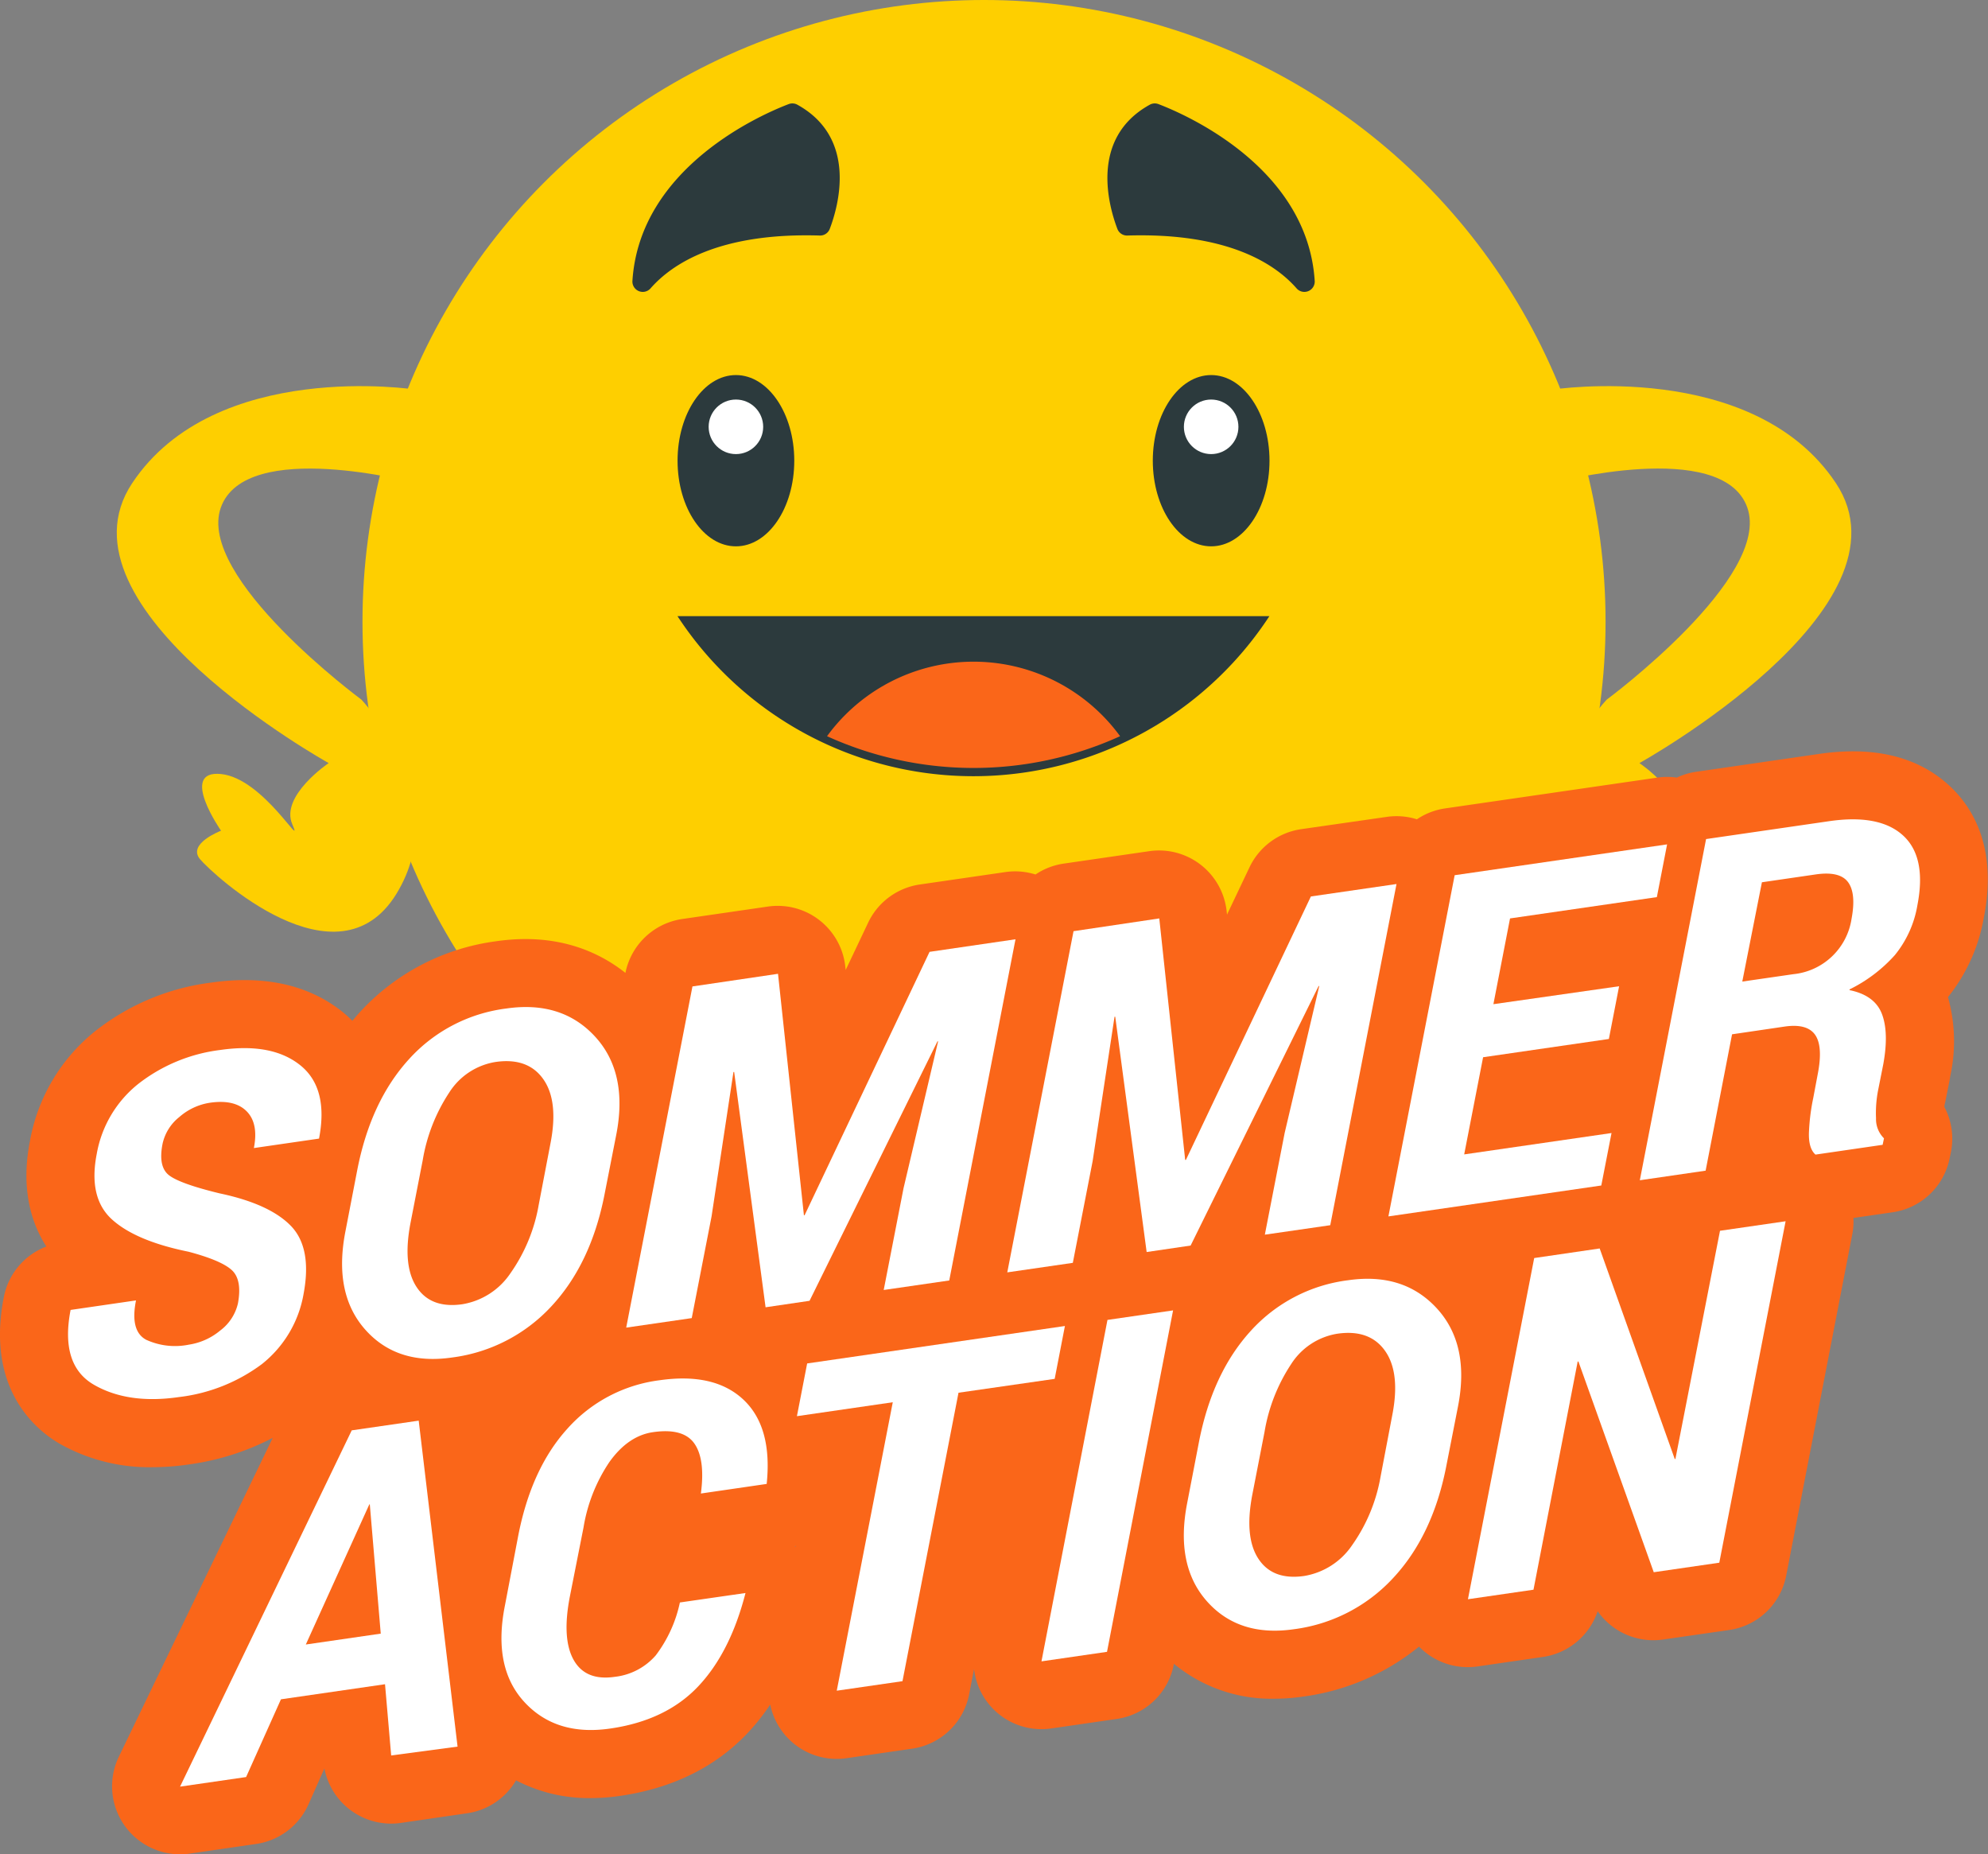 <svg xmlns="http://www.w3.org/2000/svg" viewBox="0 0 306.96 286.25"><rect x="0" y="0" width="306.96" height="286.25" fill="#808080" stroke="none"/><defs><style>.cls-1{fill:#fecf00;}.cls-2{fill:#2c3a3d;}.cls-3{fill:#fff;}.cls-4{fill:#fa6619;}</style></defs><title>summer-action</title><g id="Layer_2" data-name="Layer 2"><g id="Objects"><circle class="cls-1" cx="151.94" cy="95.97" r="95.97"/><path class="cls-1" d="M64.23,60.15s-31-4.84-43.82,14.44,30.34,43.21,30.34,43.21-7.52,5.06-5.62,9.44-4.42-7.08-11-7.75,0,8.75,0,8.75-5.27,2-3.24,4.4S52.1,152.8,61.2,138s-5.4-30-5.4-30S30.26,89.14,34.1,78.35s30.13-3.77,30.13-3.77"/><path class="cls-1" d="M239.66,60.15s31-4.84,43.82,14.44-30.34,43.21-30.34,43.21,7.52,5.06,5.62,9.44,4.42-7.08,11-7.75,0,8.75,0,8.75,5.27,2,3.24,4.4S251.79,152.8,242.69,138s5.4-30,5.4-30,25.54-18.88,21.7-29.66-30.13-3.77-30.13-3.77"/><ellipse class="cls-2" cx="113.63" cy="71.12" rx="9.01" ry="13.22"/><circle class="cls-3" cx="113.63" cy="65.89" r="4.21"/><path class="cls-2" d="M100.42,44.55c3.31-3.8,10.61-8.66,26.14-8.19a1.59,1.59,0,0,0,1.55-1c1.29-3.37,4.42-14-5-19.2a1.59,1.59,0,0,0-1.33-.09c-3.89,1.48-23,9.62-24.13,27.3A1.6,1.6,0,0,0,100.42,44.55Z"/><ellipse class="cls-2" cx="187.01" cy="71.12" rx="9.01" ry="13.22"/><circle class="cls-3" cx="187.01" cy="65.89" r="4.21"/><path class="cls-2" d="M200.23,44.55c-3.31-3.8-10.61-8.66-26.14-8.19a1.59,1.59,0,0,1-1.55-1c-1.29-3.37-4.42-14,5-19.2a1.59,1.59,0,0,1,1.33-.09c3.89,1.48,23,9.62,24.13,27.3A1.6,1.6,0,0,1,200.23,44.55Z"/><path class="cls-2" d="M196,95.12a54.61,54.61,0,0,1-91.39,0Z"/><path class="cls-4" d="M172.95,113.65a54.66,54.66,0,0,1-45.25,0,28,28,0,0,1,45.25,0Z"/><path class="cls-4" d="M300.92,121.22c-4.86-4.44-11.6-6.06-20-4.84l-19,2.76a10.48,10.48,0,0,0-3,.9,10.49,10.49,0,0,0-3,0l-32.8,4.76a10.47,10.47,0,0,0-4.34,1.68,10.46,10.46,0,0,0-4.62-.38L200.93,128a10.5,10.5,0,0,0-8,5.89l-3.47,7.3-.06-.53a10.5,10.5,0,0,0-11.95-9.26l-13.22,1.92a10.48,10.48,0,0,0-4.34,1.68,10.48,10.48,0,0,0-4.62-.38l-13.22,1.92a10.5,10.5,0,0,0-8,5.89l-3.47,7.31-.06-.53a10.5,10.5,0,0,0-11.95-9.26l-13.22,1.92a10.5,10.5,0,0,0-8.78,8.32c-4.31-3.41-10.79-6.22-20-4.88A34.67,34.67,0,0,0,55.4,156.43c-.34.37-.64.76-1,1.15A18.76,18.76,0,0,0,53,156.3c-5.26-4.26-12.15-5.81-20.49-4.6a36.12,36.12,0,0,0-17.72,7.41,28,28,0,0,0-10.16,17c-1.49,7.55.29,12.86,2.53,16.32A10.5,10.5,0,0,0,.6,200.19c-2.84,14.38,5.11,20.67,8.66,22.71a28.16,28.16,0,0,0,14.25,3.6,39,39,0,0,0,5.6-.42,39.54,39.54,0,0,0,13-4.11L18.35,271.19a10.5,10.5,0,0,0,11,14.95l10.2-1.48a10.5,10.5,0,0,0,8.07-6.08L50.09,273a10.5,10.5,0,0,0,11.82,8.41l10.23-1.49a10.47,10.47,0,0,0,7.54-5.08,24.29,24.29,0,0,0,11.5,2.74,31.54,31.54,0,0,0,4.55-.34c8.08-1.17,14.69-4.42,19.66-9.65a34.65,34.65,0,0,0,3.54-4.45,10.48,10.48,0,0,0,11.78,8.28l10.13-1.47a10.5,10.5,0,0,0,8.8-8.39l.76-3.92a10.48,10.48,0,0,0,11.92,9.19l10.12-1.47a10.5,10.5,0,0,0,8.8-8.39l0-.14a23.61,23.61,0,0,0,15.48,5.41,31.72,31.72,0,0,0,4.56-.34,35.79,35.79,0,0,0,17.83-7.71,10.49,10.49,0,0,0,9,3.07l10.13-1.47a10.5,10.5,0,0,0,8.45-7.06,10.5,10.5,0,0,0,10.11,4.37L267,251.63a10.5,10.5,0,0,0,8.8-8.39L286,190.57a10.49,10.49,0,0,0,.18-2.55l6.07-.88a10.5,10.5,0,0,0,8.77-8.25l.21-1a10.5,10.5,0,0,0-1-7q0-.33.11-.67l.77-3.87,0-.12a25.23,25.23,0,0,0-.33-12.3,27,27,0,0,0,5.52-12.19C308.48,130.82,304.57,124.55,300.92,121.22ZM122.82,238.8l-.09-.1.13-.07Z"/><path class="cls-3" d="M36.74,201.21q.67-3.65-.95-5.14t-6.65-2.83q-8.19-1.66-11.86-5t-2.34-10.12a17.74,17.74,0,0,1,6.43-10.81A25.67,25.67,0,0,1,34,162.09q8-1.16,12.38,2.37t2.88,11.31L39.2,177.23q.74-3.8-1.11-5.67t-5.64-1.33a9.28,9.28,0,0,0-4.75,2.2,7.25,7.25,0,0,0-2.6,4.14q-.7,3.55,1,4.86t7.79,2.79q7.7,1.62,11,5t2,10.44a17.66,17.66,0,0,1-6.45,10.92,26.58,26.58,0,0,1-12.81,5.09q-7.84,1.14-13.11-1.89T10.9,202.22L21,200.75q-.95,4.74,1.58,6.08a10.68,10.68,0,0,0,6.58.75A9.85,9.85,0,0,0,34,205.4,7.25,7.25,0,0,0,36.74,201.21Z"/><path class="cls-3" d="M93.31,184.56Q91.2,195.17,85.1,201.7a25.23,25.23,0,0,1-15.28,7.86q-8.51,1.24-13.43-4.31t-3.06-15.13l1.83-9.48q2.07-10.64,8-17.14a24.32,24.32,0,0,1,15-7.81q8.58-1.25,13.71,4.32t3.3,15.08ZM85,176.49q1.27-6.51-1.11-9.89t-7.37-2.66a10.42,10.42,0,0,0-7.15,4.71,27,27,0,0,0-4.1,10.46l-1.86,9.55q-1.3,6.62.9,10t7.08,2.68a11.13,11.13,0,0,0,7.43-4.79A26,26,0,0,0,83.18,186Z"/><path class="cls-3" d="M120.13,150.33l4,37.28h.1l19.3-40.67L156.8,145l-10.23,52.67-10.12,1.47,3.06-15.7,5.34-22.68-.1,0L125,200.81l-6.79,1-4.85-36.32-.11,0-3.38,22.29-3.06,15.7-10.12,1.47,10.23-52.67Z"/><path class="cls-3" d="M179,141.78l4,37.28h.11l19.3-40.67,13.22-1.92-10.23,52.67L195.3,190.6l3.06-15.7,5.34-22.68-.1,0-19.76,40.06-6.79,1-4.85-36.32-.11,0-3.38,22.29-3.06,15.7-10.12,1.47,10.23-52.67Z"/><path class="cls-3" d="M248.42,160.39,229,163.21l-2.92,15,22.75-3.3-1.58,8.1-32.87,4.77,10.23-52.67,32.8-4.76-1.58,8.14-22.67,3.29-2.57,13.24L250,152.25Z"/><path class="cls-3" d="M267.44,159.67l-4.08,21.05-10.16,1.48,10.23-52.67,19-2.76q7.77-1.13,11.42,2.21t2.21,10.75a16.5,16.5,0,0,1-3.48,7.71,23,23,0,0,1-7,5.3v.11q3.9.8,5,3.68t.21,7.76l-.77,3.87a18.37,18.37,0,0,0-.35,4.46,4.17,4.17,0,0,0,1.23,3.11l-.21,1-10.37,1.51q-1.13-1-1-3.6a31.93,31.93,0,0,1,.65-5.1l.7-3.72q.84-4.31-.41-6.08t-4.73-1.26Zm1.58-8.14,7.87-1.14a10.11,10.11,0,0,0,9-8.54q.74-3.94-.54-5.67t-5-1.19l-8.3,1.21Z"/><path class="cls-3" d="M59.45,260l-16.07,2.33-5.38,12-10.2,1.48,26.51-55,10.34-1.5,6,50.32L60.4,271Zm-12.23-6.13,11.57-1.68L57.1,232.23l-.07,0Z"/><path class="cls-3" d="M115.11,245.92q-2.36,9.2-7.33,14.44t-13.55,6.48q-8.37,1.22-13.27-4.1t-3-14.87l2-10.49q2-10.6,7.65-16.83a22.91,22.91,0,0,1,14.19-7.47q8.51-1.23,13,3t3.58,13l-10.16,1.48q.7-5.27-1-7.71t-6.4-1.76q-3.83.56-6.72,4.6a25.4,25.4,0,0,0-4,10.11L88,246.41q-1.27,6.51.56,9.81t6.36,2.64a9.83,9.83,0,0,0,6.33-3.31,20.56,20.56,0,0,0,3.73-8.17Z"/><path class="cls-3" d="M162.85,212.86,148,215l-8.65,44.53L129.2,261l8.65-44.53-14.8,2.15,1.58-8.14,39.8-5.78Z"/><path class="cls-3" d="M170.93,255l-10.12,1.47L171,203.76l10.13-1.47Z"/><path class="cls-3" d="M223.28,226.52q-2.11,10.61-8.21,17.13a25.23,25.23,0,0,1-15.28,7.86q-8.51,1.23-13.43-4.31t-3.06-15.13l1.83-9.48q2.07-10.64,8-17.14a24.33,24.33,0,0,1,15-7.81q8.58-1.25,13.71,4.32t3.3,15.08Zm-8.3-8.08q1.27-6.51-1.11-9.89t-7.37-2.66a10.42,10.42,0,0,0-7.15,4.71,27,27,0,0,0-4.1,10.46l-1.86,9.55q-1.3,6.62.9,10t7.08,2.68a11.13,11.13,0,0,0,7.43-4.79A26,26,0,0,0,213.16,228Z"/><path class="cls-3" d="M265.47,241.24l-10.12,1.47-11.64-32.55-.11.05-6.82,35.2-10.12,1.47,10.23-52.67L247,192.73l11.6,32.52.1-.05L265.58,190l10.13-1.47Z"/></g></g></svg>